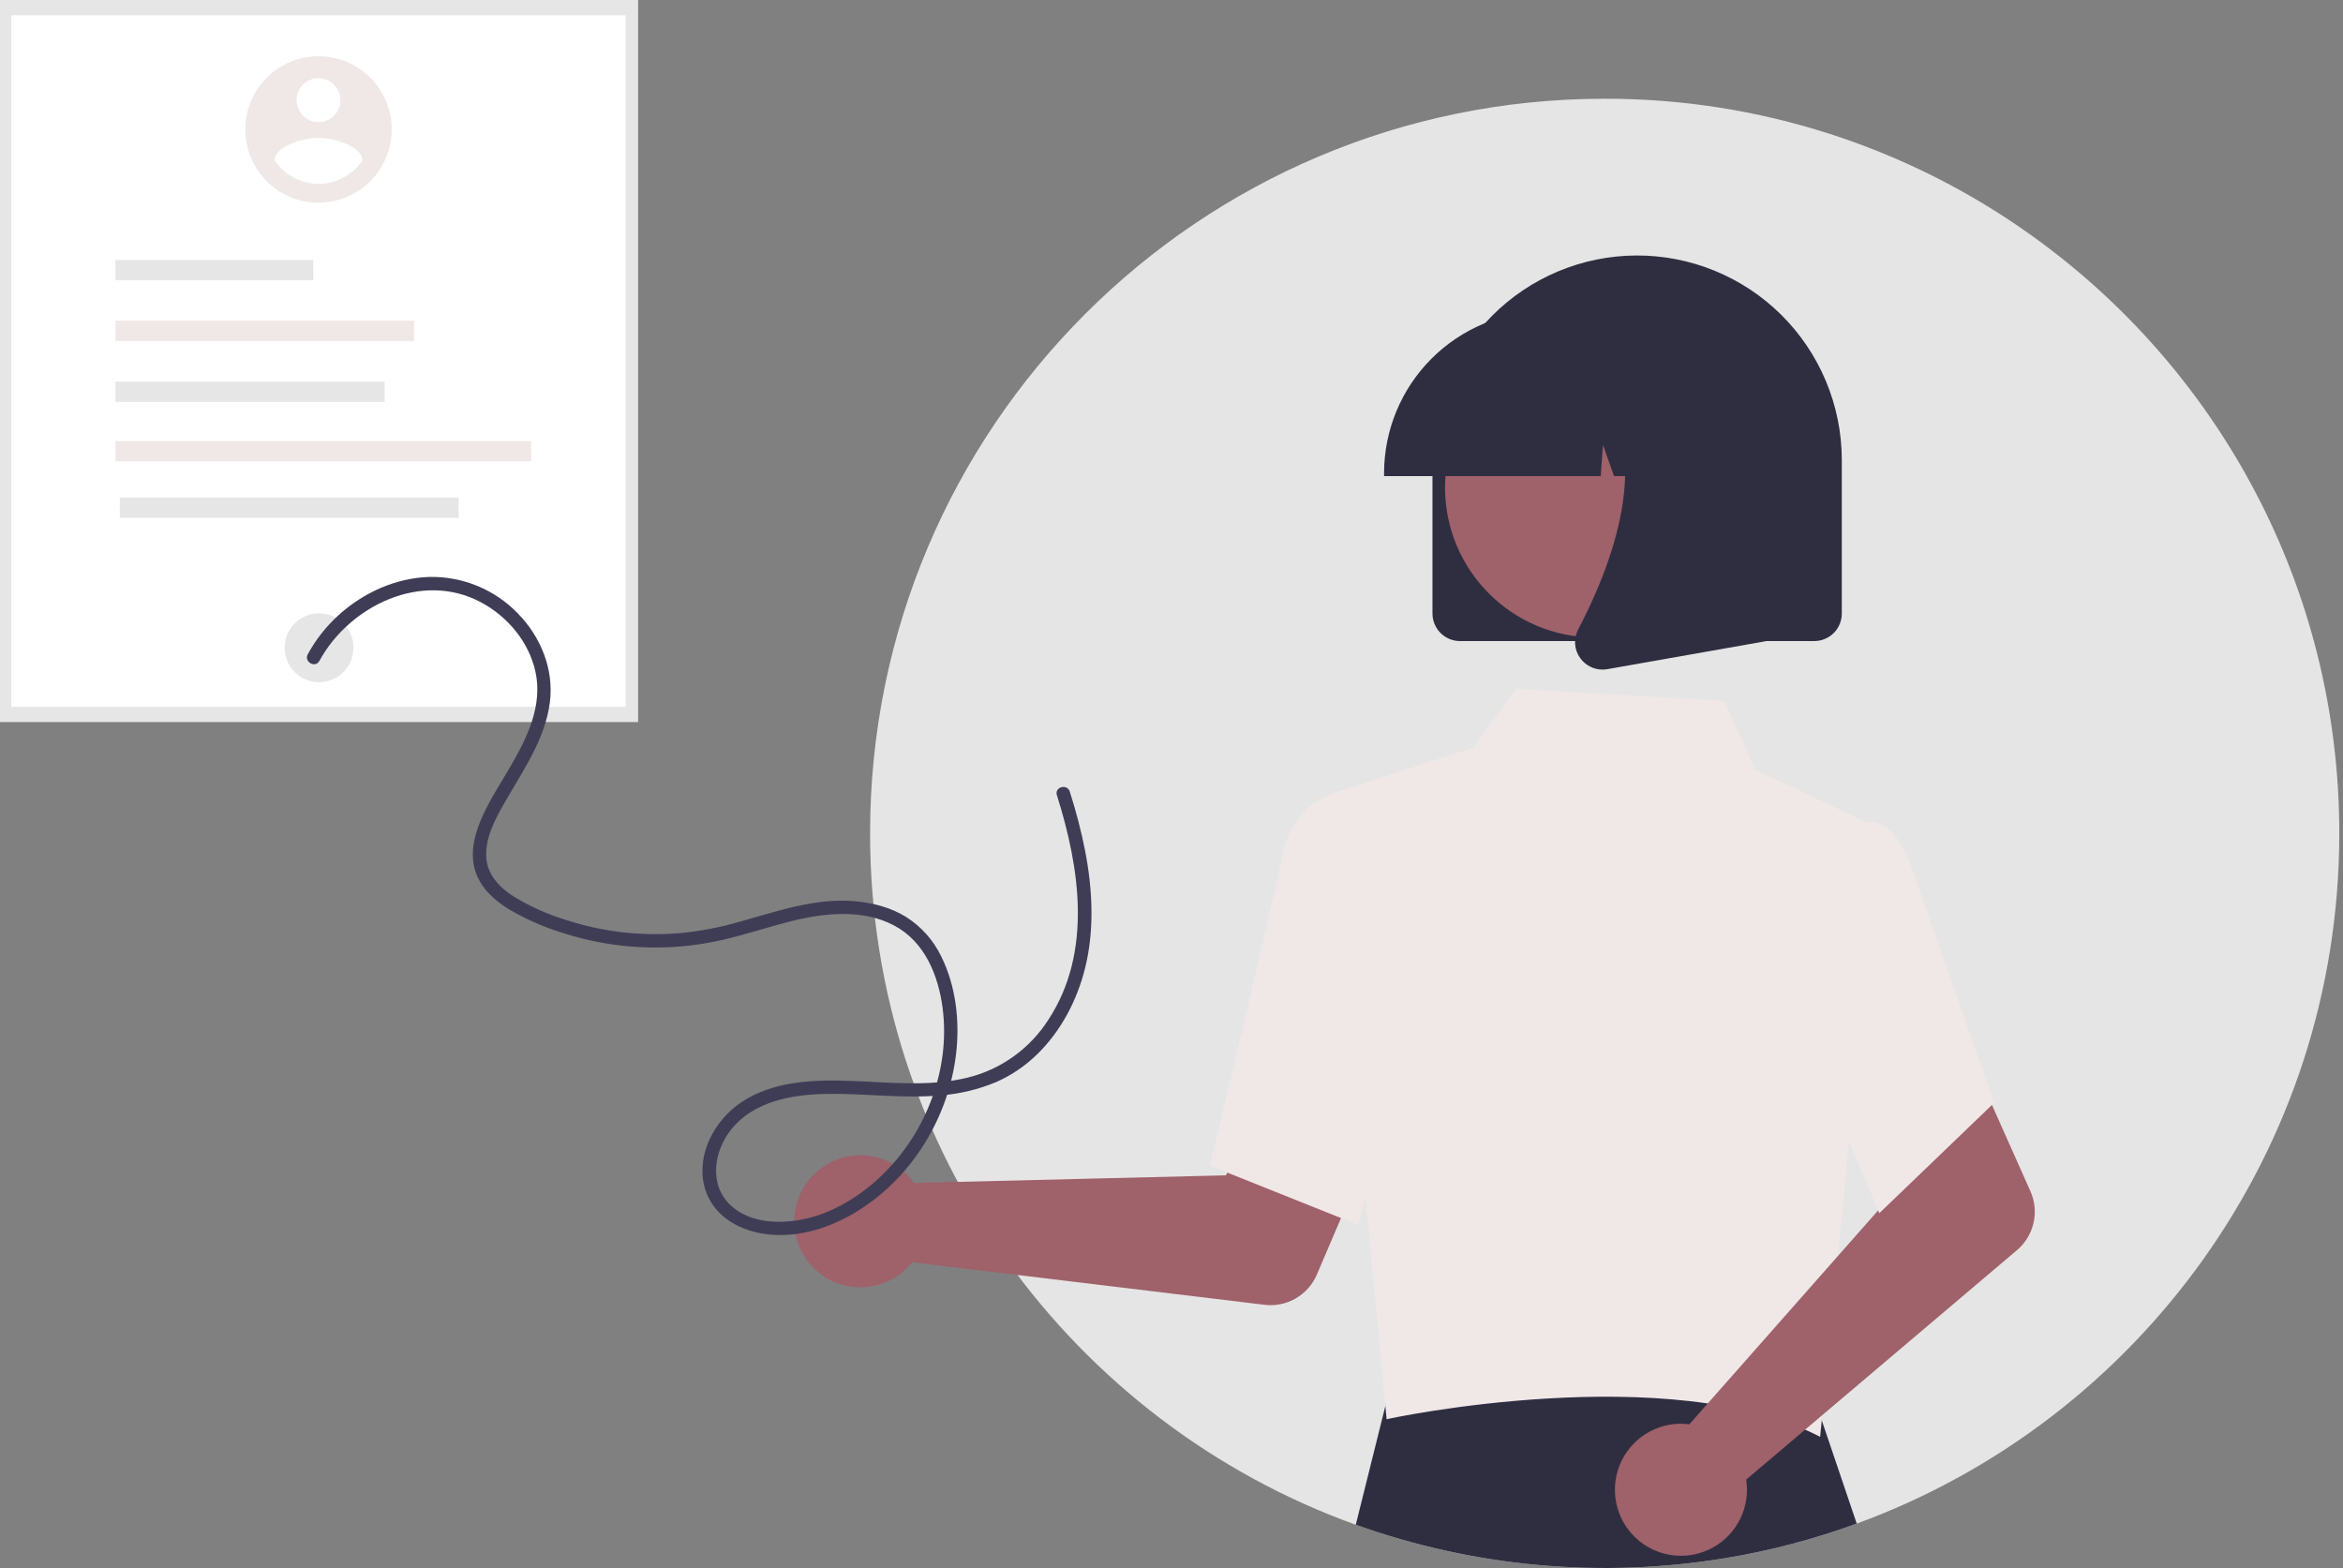<svg width="526" height="352" viewBox="0 0 526 352" fill="none" xmlns="http://www.w3.org/2000/svg">
<rect x="0" y="0" width="526" height="352" fill="#808080" stroke="none"/>
<g clip-path="url(#clip0_16_86)">
<path d="M525.168 187.083C525.168 258.282 480.04 318.947 416.832 342.03C407.217 345.549 397.291 348.154 387.187 349.811C359.39 354.37 330.89 351.782 304.369 342.29C240.76 319.396 195.303 258.527 195.333 187.048C195.333 96.003 269.171 22.165 360.25 22.165C394.672 22.115 428.239 32.884 456.207 52.95C497.961 82.865 525.168 131.795 525.168 187.083Z" fill="#E5E5E5"/>
<path d="M416.832 342.03C407.217 345.548 397.291 348.154 387.187 349.811C359.39 354.37 330.89 351.782 304.369 342.29L311.985 311.73L312.444 309.896L327.987 309.956L406.068 310.236L407.067 313.189L416.832 342.03Z" fill="#2F2E41"/>
<path d="M143.254 0H0V162.096H143.254V0Z" fill="#E6E6E6"/>
<path d="M140.449 3.429H2.554V158.667H140.449V3.429Z" fill="white"/>
<path d="M71.627 153.148C75.896 153.148 79.357 149.687 79.357 145.418C79.357 141.149 75.896 137.689 71.627 137.689C67.358 137.689 63.898 141.149 63.898 145.418C63.898 149.687 67.358 153.148 71.627 153.148Z" fill="#E6E6E6"/>
<path d="M70.321 58.38H25.925V62.922H70.321V58.38Z" fill="#E6E6E6"/>
<path d="M92.931 71.99H25.925V76.532H92.931V71.99Z" fill="#F0E7E7"/>
<path d="M86.354 85.685H25.925V90.227H86.354V85.685Z" fill="#E6E6E6"/>
<path d="M119.24 99.018H25.925V103.56H119.24V99.018Z" fill="#F0E7E7"/>
<path d="M102.944 111.717H26.895V116.258H102.944V111.717Z" fill="#E6E6E6"/>
<path d="M203.702 263.763C204.247 264.323 204.747 264.924 205.197 265.562L275.217 263.849L283.385 248.923L307.523 258.306L295.629 286.136C294.668 288.384 293.004 290.26 290.886 291.482C288.769 292.704 286.312 293.206 283.885 292.913L204.774 283.356C202.908 285.718 200.367 287.457 197.489 288.34C194.611 289.223 191.532 289.208 188.662 288.299C185.792 287.389 183.267 285.628 181.423 283.248C179.579 280.869 178.503 277.984 178.338 274.978C178.173 271.972 178.927 268.987 180.501 266.42C182.074 263.853 184.391 261.826 187.144 260.608C189.897 259.391 192.956 259.04 195.913 259.603C198.871 260.166 201.587 261.616 203.7 263.76L203.702 263.763Z" fill="#9F616A"/>
<path d="M297.945 178.531L330.713 167.792L340.337 154.593L387.172 157.365L394.048 172.767L419.021 184.567L415.183 255.844L408.618 322.549C374.856 305.066 311.847 318.395 311.295 318.612L297.945 178.531Z" fill="#F0E7E7"/>
<path d="M304.95 275.007L271.62 261.672L271.762 261.079C271.905 260.479 286.091 201.2 287.974 191.674C289.936 181.75 297.105 179.006 297.409 178.894L297.632 178.812L310.822 182.827L316.615 228.345L304.95 275.007Z" fill="#F0E7E7"/>
<path d="M376.917 319.617C377.698 319.598 378.479 319.641 379.254 319.746L425.604 267.236L420.213 251.101L443.505 239.781L455.827 267.423C456.822 269.656 457.066 272.152 456.522 274.536C455.979 276.92 454.676 279.063 452.811 280.643L392.017 332.154C392.48 335.128 392.026 338.174 390.717 340.884C389.407 343.595 387.303 345.843 384.685 347.328C382.067 348.814 379.058 349.468 376.059 349.202C373.061 348.936 370.214 347.764 367.898 345.841C365.582 343.918 363.906 341.335 363.093 338.436C362.281 335.538 362.37 332.46 363.349 329.613C364.328 326.767 366.151 324.285 368.574 322.5C370.998 320.714 373.908 319.708 376.917 319.617Z" fill="#9F616A"/>
<path d="M421.905 272.347L402.57 226.867L410.111 195.187L418.236 184.922C418.831 184.668 419.473 184.539 420.12 184.545C420.767 184.551 421.406 184.692 421.996 184.957C424.995 186.163 427.544 189.86 429.581 195.944L447.702 247.557L421.905 272.347Z" fill="#F0E7E7"/>
<path d="M321.59 137.74V103.452C321.57 97.419 322.739 91.44 325.03 85.858C327.32 80.276 330.688 75.2 334.94 70.919C339.192 66.639 344.246 63.238 349.813 60.91C355.38 58.583 361.35 57.374 367.384 57.355C373.418 57.334 379.396 58.503 384.978 60.794C390.56 63.084 395.636 66.452 399.917 70.704C404.198 74.956 407.599 80.01 409.926 85.577C412.254 91.144 413.462 97.114 413.482 103.148C413.482 103.25 413.482 103.351 413.482 103.452V137.74C413.48 139.377 412.829 140.945 411.672 142.102C410.515 143.259 408.946 143.91 407.31 143.912H327.762C326.126 143.91 324.557 143.259 323.4 142.102C322.243 140.945 321.592 139.377 321.59 137.74Z" fill="#2F2E41"/>
<path d="M358.094 143.113C376.699 143.113 391.78 128.032 391.78 109.428C391.78 90.824 376.699 75.742 358.094 75.742C339.49 75.742 324.409 90.824 324.409 109.428C324.409 128.032 339.49 143.113 358.094 143.113Z" fill="#9F616A"/>
<path d="M310.721 106.196C310.732 96.559 314.564 87.321 321.378 80.507C328.192 73.694 337.43 69.861 347.066 69.85H353.924C363.56 69.861 372.798 73.694 379.612 80.508C386.426 87.321 390.258 96.56 390.269 106.196V106.881H375.776L370.833 93.038L369.845 106.881H362.355L359.862 99.898L359.362 106.881H310.721V106.196Z" fill="#2F2E41"/>
<path d="M354.78 147.768C354.099 146.847 353.693 145.752 353.607 144.61C353.522 143.468 353.761 142.325 354.296 141.312C361.563 127.49 371.738 101.95 358.233 86.198L357.264 85.068H396.473V143.934L360.855 150.218C360.495 150.282 360.129 150.314 359.763 150.314C358.791 150.314 357.832 150.084 356.966 149.641C356.101 149.199 355.352 148.558 354.782 147.77L354.78 147.768Z" fill="#2F2E41"/>
<path d="M71.502 12.625C68.251 12.625 65.073 13.588 62.37 15.394C59.667 17.2 57.56 19.767 56.316 22.771C55.072 25.774 54.746 29.079 55.38 32.268C56.014 35.456 57.58 38.385 59.878 40.684C62.177 42.983 65.106 44.549 68.294 45.183C71.483 45.818 74.788 45.492 77.791 44.248C80.795 43.004 83.362 40.898 85.168 38.195C86.975 35.492 87.939 32.314 87.939 29.063V29.062C87.939 26.903 87.514 24.766 86.688 22.772C85.862 20.777 84.651 18.965 83.125 17.439C81.598 15.913 79.786 14.702 77.792 13.876C75.798 13.05 73.66 12.625 71.502 12.625H71.502ZM71.502 17.555C72.478 17.555 73.431 17.845 74.242 18.386C75.053 18.928 75.685 19.698 76.058 20.599C76.431 21.5 76.529 22.492 76.338 23.448C76.148 24.405 75.679 25.283 74.989 25.973C74.299 26.662 73.421 27.132 72.465 27.322C71.508 27.512 70.517 27.415 69.616 27.042C68.715 26.668 67.945 26.036 67.403 25.226C66.861 24.415 66.572 23.461 66.572 22.486C66.572 21.178 67.091 19.924 68.016 19C68.941 18.075 70.195 17.555 71.502 17.555ZM71.502 41.294C69.555 41.285 67.638 40.801 65.919 39.884C64.201 38.967 62.732 37.644 61.64 36.031C61.719 32.743 68.215 30.934 71.502 30.934C74.79 30.934 81.286 32.743 81.365 36.031C80.272 37.643 78.803 38.965 77.084 39.882C75.366 40.799 73.45 41.284 71.502 41.294Z" fill="#F0E7E7"/>
<path d="M71.694 148.381C78.465 135.972 94.687 128.113 107.957 135.197C113.93 138.385 118.678 144.024 120.185 150.689C121.934 158.432 118.249 165.814 114.444 172.319C112.379 175.85 110.116 179.309 108.407 183.033C106.638 186.889 105.373 191.347 106.705 195.542C107.904 199.322 110.912 202.071 114.205 204.091C117.84 206.237 121.706 207.964 125.73 209.239C134.012 211.993 142.749 213.123 151.46 212.567C155.789 212.273 160.082 211.579 164.283 210.494C168.752 209.355 173.138 207.911 177.615 206.796C185.089 204.94 193.611 204.017 200.699 207.746C207.584 211.37 210.666 218.95 211.619 226.324C213.379 239.94 207.98 254.07 198.233 263.605C193.556 268.18 187.671 271.959 181.261 273.505C175.668 274.855 168.487 274.768 164.036 270.587C159.07 265.921 160.238 258.439 164.183 253.516C169.218 247.235 177.747 245.726 185.359 245.573C194.018 245.399 202.668 246.688 211.322 245.887C215.546 245.558 219.691 244.558 223.6 242.925C227.037 241.414 230.172 239.292 232.853 236.664C238.195 231.473 241.798 224.559 243.59 217.37C245.747 208.724 245.277 199.637 243.602 190.953C242.71 186.475 241.561 182.052 240.16 177.706C239.582 175.872 236.686 176.657 237.269 178.504C242.426 194.857 245.302 213.767 235.337 228.951C231.213 235.39 224.79 240.015 217.375 241.881C208.75 244.025 199.701 242.965 190.933 242.646C182.596 242.343 173.442 242.67 166.296 247.526C160.433 251.508 156.333 259.084 158.105 266.235C159.813 273.132 166.441 276.63 173.07 277.169C180.025 277.735 186.869 275.401 192.71 271.751C204.86 264.158 212.939 250.805 214.63 236.647C215.511 229.271 214.614 221.325 211.269 214.629C209.506 211.004 206.763 207.947 203.35 205.803C199.946 203.716 196.015 202.689 192.067 202.326C183.098 201.5 174.48 204.579 165.971 206.935C161.625 208.196 157.169 209.047 152.664 209.476C148.291 209.838 143.893 209.766 139.535 209.262C135.21 208.751 130.947 207.805 126.812 206.438C122.761 205.185 118.881 203.432 115.264 201.217C112.073 199.177 109.314 196.254 109.157 192.272C108.986 187.953 111.164 183.914 113.235 180.273C117.326 173.081 122.38 166.047 123.447 157.628C124.382 150.263 121.418 143.004 116.301 137.751C113.736 135.085 110.648 132.977 107.231 131.559C103.814 130.142 100.141 129.445 96.442 129.513C88.85 129.73 81.58 133.032 75.995 138.103C73.225 140.619 70.894 143.58 69.098 146.863C68.173 148.558 70.761 150.073 71.688 148.377L71.694 148.381Z" fill="#3F3D56"/>
</g>
<defs>
<clipPath id="clip0_16_86">
<rect width="525.168" height="352" fill="white"/>
</clipPath>
</defs>
</svg>
